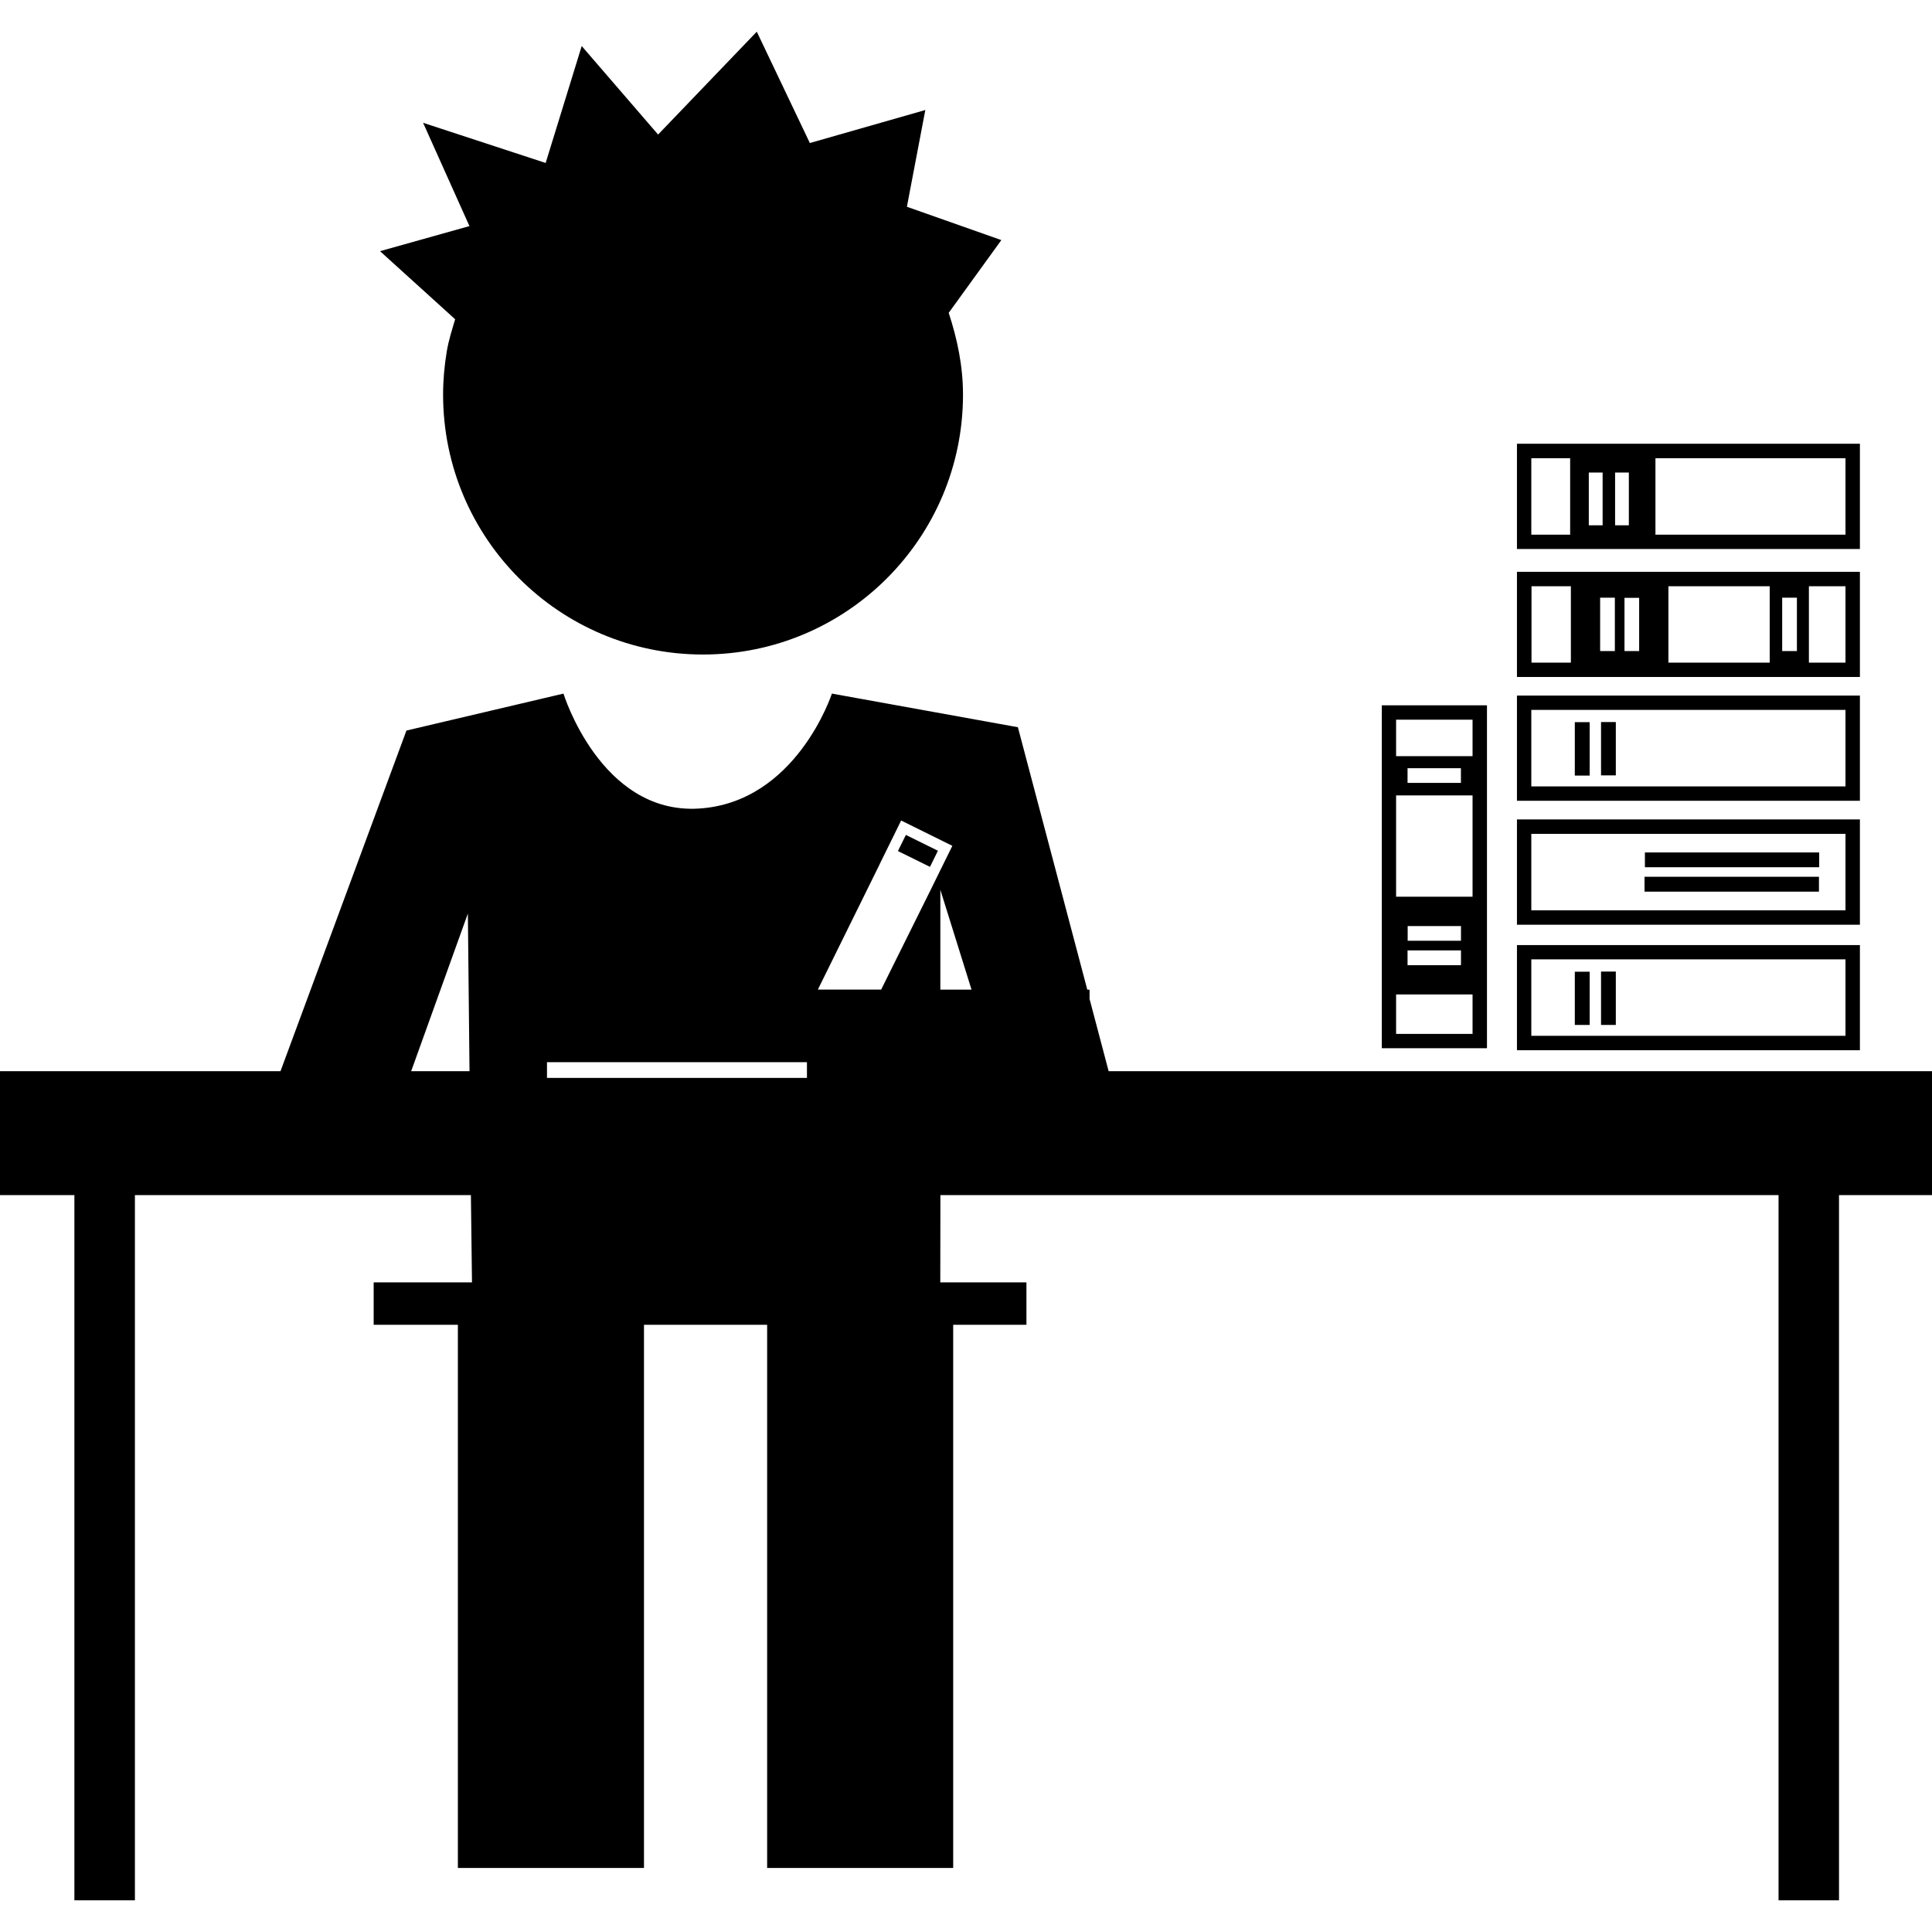 <?xml version="1.0" encoding="iso-8859-1"?>
<!-- Generator: Adobe Illustrator 16.0.0, SVG Export Plug-In . SVG Version: 6.00 Build 0)  -->
<!DOCTYPE svg PUBLIC "-//W3C//DTD SVG 1.1//EN" "http://www.w3.org/Graphics/SVG/1.1/DTD/svg11.dtd">
<svg version="1.1" id="Capa_1" xmlns="http://www.w3.org/2000/svg" xmlns:xlink="http://www.w3.org/1999/xlink" x="0px" y="0px"
	 width="31.891px" height="31.891px" viewBox="0 0 31.891 31.891" style="enable-background:new 0 0 31.891 31.891;"
	 xml:space="preserve">
<g>
	<path d="M6.273,4.146l1.476-0.414L6.984,2.027L9.007,2.69l0.595-1.93l1.261,1.461l1.629-1.698l0.876,1.838l1.906-0.545L14.97,3.413
		l1.559,0.55L15.66,5.164c0.14,0.426,0.236,0.875,0.236,1.349c0,2.372-1.923,4.291-4.292,4.291s-4.29-1.919-4.29-4.291
		c0-0.24,0.022-0.479,0.06-0.707c0.03-0.185,0.087-0.361,0.139-0.536L6.273,4.146z M31.891,17.682v2.045h-1.535v11.641h-0.998
		V19.727H15.523l-0.002,1.441h1.422v0.7h-1.209v8.966h-3.071v-8.966H10.63v8.966H7.558v-8.966h-1.39v-0.7h1.623l-0.018-1.441H2.227
		v11.641H1.228V19.727H0v-2.045h4.63l2.079-5.623l2.592-0.61c0,0,0.613,1.991,2.227,1.898c1.617-0.094,2.204-1.898,2.204-1.898
		l3.07,0.555l1.146,4.333h0.037v0.152l0.315,1.193H31.891z M7.75,17.682L7.723,15.08l-0.936,2.602H7.75z M13.32,17.533H9.029v0.26
		h4.291V17.533z M15.72,13.962l-0.845-0.418l-0.354,0.719v0.002l-1.021,2.07h1.045l0.822-1.656L15.72,13.962z M16.037,16.336
		l-0.515-1.649v1.649H16.037z M14.953,13.782l-0.131,0.266l0.529,0.261l0.131-0.266L14.953,13.782z M30.701,9.062H25.04V7.325h5.661
		V9.062z M25.918,7.564h-0.641v1.262h0.641V7.564z M26.454,7.8h-0.228v0.871h0.228V7.8z M26.887,7.8H26.66v0.871h0.227V7.8z
		 M30.463,7.564h-3.137v1.262h3.137V7.564z M30.701,11.175H25.04V9.439h4.172h0.647h0.842V11.175z M25.93,9.677h-0.65v1.261h0.65
		V9.677z M26.656,9.866h-0.243v0.881h0.243V9.866z M27.057,9.868h-0.242v0.879h0.242V9.868z M29.212,9.677H27.54v1.261h1.672V9.677z
		 M29.661,9.866h-0.243v0.881h0.243V9.866z M30.463,9.677h-0.604v1.261h0.604V9.677z M30.701,15.264H25.04v-1.738h5.661V15.264z
		 M30.463,13.764h-5.186v1.262h5.186V13.764z M30.025,14.473h-2.879v0.245h2.879V14.473z M30.029,14.071h-2.877v0.244h2.877V14.071z
		 M30.701,13.218H25.04v-1.736h5.661V13.218z M30.463,11.718h-5.186v1.263h5.186V11.718z M26.672,11.919h-0.244v0.88h0.244V11.919z
		 M26.24,11.92h-0.245v0.882h0.245V11.92z M30.701,17.336H25.04V15.6h5.661V17.336z M30.463,15.836h-5.186v1.262h5.186V15.836z
		 M26.672,16.037h-0.244v0.881h0.244V16.037z M26.24,16.04h-0.245v0.878h0.245V16.04z M24.545,17.303h-1.736V13.13v-0.648v-0.84
		h1.736V17.303z M24.307,16.415h-1.262v0.651h1.262V16.415z M23.234,15.688v0.244h0.882v-0.244H23.234z M24.116,15.529v-0.243h-0.88
		v0.243H24.116z M24.307,13.13h-1.262v1.672h1.262V13.13z M24.115,12.923v-0.242h-0.881v0.242H24.115z M24.307,11.88h-1.262v0.602
		h1.262V11.88z"/>
</g>
<g>
</g>
<g>
</g>
<g>
</g>
<g>
</g>
<g>
</g>
<g>
</g>
<g>
</g>
<g>
</g>
<g>
</g>
<g>
</g>
<g>
</g>
<g>
</g>
<g>
</g>
<g>
</g>
<g>
</g>
</svg>
